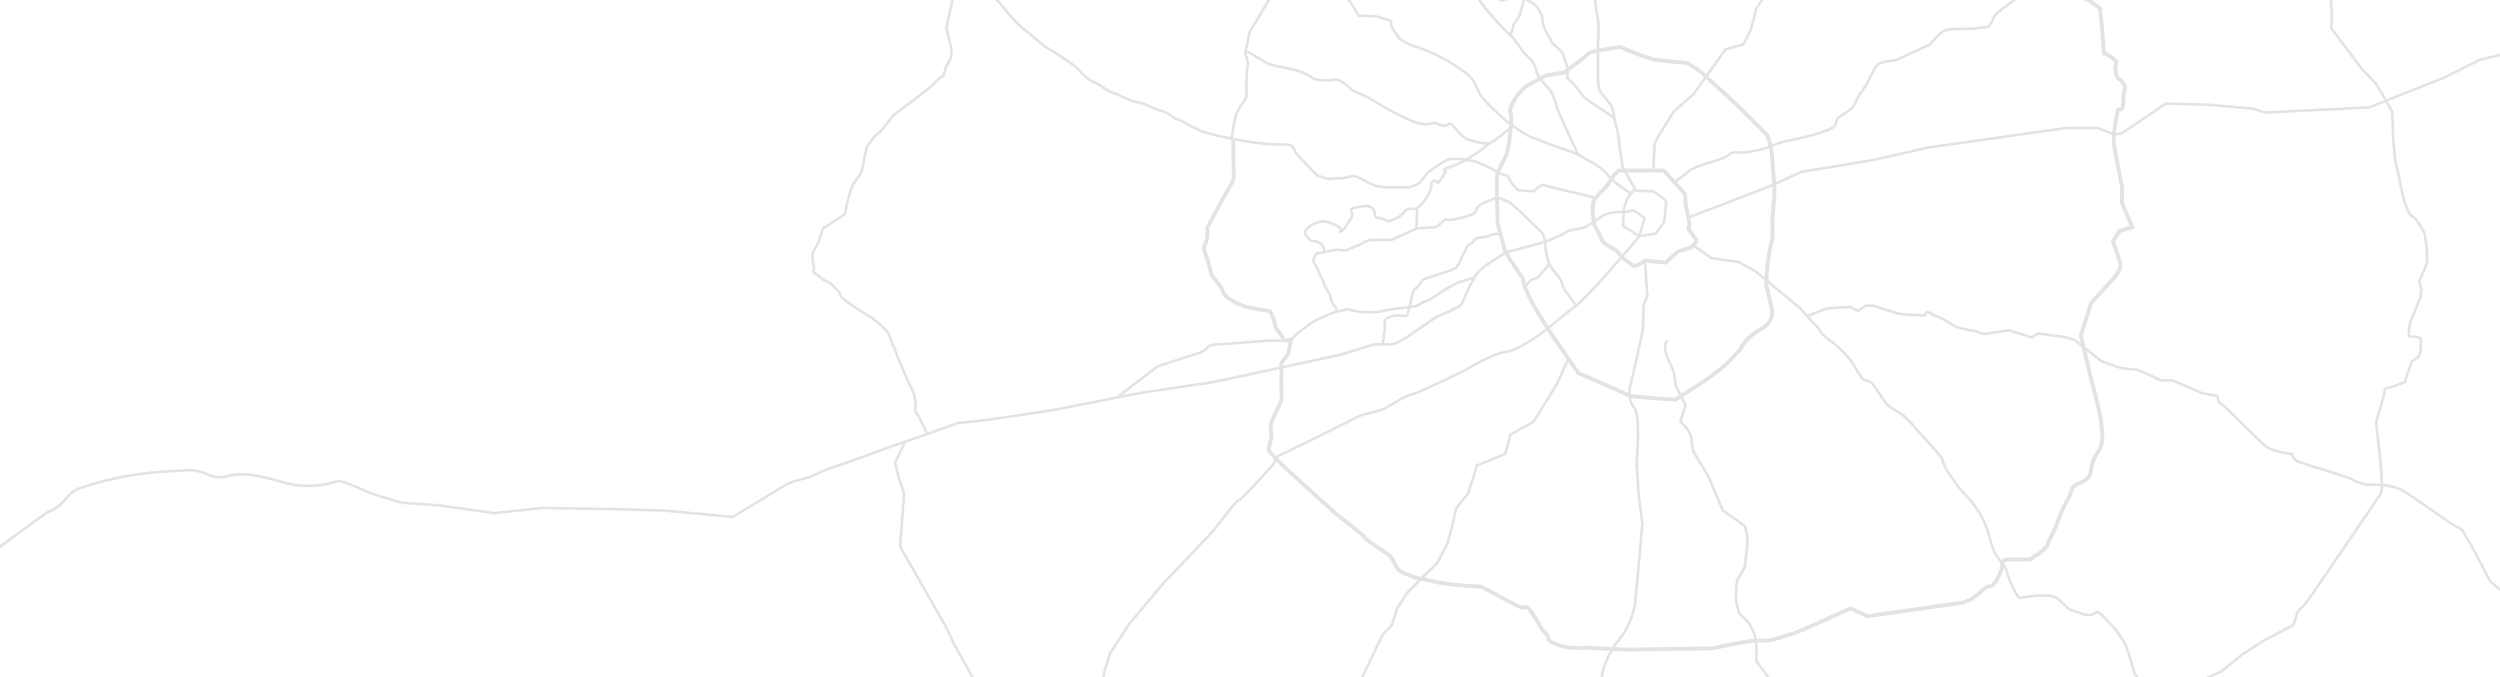 <svg width="1920" height="520" viewBox="0 0 1920 520" fill="none" xmlns="http://www.w3.org/2000/svg">
<path fill-rule="evenodd" clip-rule="evenodd" d="M1239.6 134.432L1243.06 130.97H1277.67L1293.98 148.774L1294.48 156.192L1296.46 166.083L1297.44 171.029L1296.95 175.974L1302.88 184.382L1301.89 186.854L1298.93 189.822L1288.54 193.284L1279.15 201.691L1263.33 200.207C1263.33 200.207 1258.88 203.175 1257.89 203.669C1256.9 204.164 1254.43 204.164 1254.43 204.164L1247.01 198.724C1247.01 198.724 1242.56 193.284 1241.08 192.295C1239.6 191.305 1237.12 189.822 1234.65 188.338C1232.18 186.854 1231.19 186.36 1229.71 182.898C1228.22 179.436 1224.27 172.512 1224.27 172.512L1223.28 164.105C1223.28 164.105 1222.78 156.686 1224.27 153.719C1225.75 150.752 1233.66 143.334 1233.66 143.334L1238.5 136L1239.6 134.432Z" stroke="#E3E3E3" stroke-width="3" stroke-miterlimit="22.926"/>
<path fill-rule="evenodd" clip-rule="evenodd" d="M1159 109.209C1159 109.209 1161.97 89.427 1159.99 86.46C1158.01 83.492 1166.42 69.15 1173.84 65.194C1181.25 61.237 1187.68 57.776 1187.68 57.776L1201.03 55.797L1214.38 45.906L1220.81 40.466L1226.25 38.982L1244.05 36.015L1259.87 42.444L1270.75 45.906C1270.75 45.906 1294.48 48.379 1295.47 48.379C1296.46 48.379 1305.85 54.809 1306.84 55.797C1307.83 56.786 1316.23 64.205 1316.23 64.205L1335.52 82.009L1357.27 103.769C1357.27 103.769 1360.73 112.176 1361.23 123.057C1361.72 133.937 1363.2 145.312 1362.71 149.763C1362.21 154.214 1361.23 169.051 1361.23 169.051C1361.23 169.051 1361.72 183.392 1360.73 185.371C1359.74 187.349 1357.76 200.702 1357.76 200.702C1357.76 200.702 1355.79 217.022 1356.78 220.484C1357.76 223.946 1360.73 236.805 1360.73 236.805C1360.73 236.805 1363.7 246.696 1351.83 253.125C1339.97 259.554 1336.5 268.456 1336.5 268.456L1324.64 280.82L1311.78 290.711L1300.41 298.129L1292.01 303.57L1286.57 307.031C1286.57 307.031 1252.95 304.559 1251.96 304.064C1250.97 303.57 1241.08 299.119 1241.08 299.119L1220.81 290.217L1212.4 286.755L1192.13 257.576L1188.67 252.136L1177.79 234.826C1177.79 234.826 1170.38 219.495 1170.38 218.506C1170.38 217.517 1169.39 213.56 1169.39 213.56L1160.98 201.197C1160.98 201.197 1158.01 196.746 1157.52 195.756C1157.03 194.767 1155.54 191.8 1155.54 191.8L1150.1 171.029V167.567L1149.61 153.225V135.421L1150.6 131.464L1157.03 118.606L1159 109.209V109.209Z" stroke="#E3E3E3" stroke-width="3" stroke-miterlimit="22.926"/>
<path fill-rule="evenodd" clip-rule="evenodd" d="M1266 146.795L1254.43 146.3C1254.43 146.3 1249.98 151.246 1248.99 154.213C1248 157.181 1247.01 161.631 1247.01 162.621C1247.01 163.61 1246.52 173.501 1246.52 173.501L1258.88 181.414L1271.73 179.436C1271.73 179.436 1275.2 173.995 1276.18 173.006C1277.17 172.017 1278.16 170.039 1278.16 170.039C1278.16 170.039 1279.64 155.697 1279.64 154.708C1279.64 153.719 1269.76 146.795 1269.76 146.795H1266Z" stroke="#E3E3E3" stroke-width="2" stroke-miterlimit="22.926"/>
<path d="M1263.33 200.207L1264.81 222.462L1265.3 227.408C1265.3 227.408 1262.34 233.342 1262.34 234.331C1262.34 235.32 1261.84 248.673 1261.84 251.641C1261.84 254.608 1258.38 267.467 1258.38 268.456C1258.38 269.445 1251.95 297.14 1251.95 297.14C1251.95 297.14 1249.48 306.537 1254.92 312.966C1260.36 319.395 1256.9 355.003 1256.9 355.003L1258.38 378.247L1261.35 402.48L1255.91 462.321C1255.91 462.321 1254.92 470.234 1250.97 479.136C1247.01 488.038 1241.08 493.973 1241.08 493.973C1241.08 493.973 1231.19 508.809 1230.2 519.69C1229.21 530.57 1220.31 566.178 1220.31 566.178L1224.27 622.557C1224.27 622.557 1250.97 677.948 1249.98 681.904C1248.99 685.86 1238.11 711.577 1238.11 711.577L1231.19 764" stroke="#E3E3E3" stroke-width="2" stroke-miterlimit="22.926"/>
<path d="M1280.63 261.532C1280.63 261.532 1277.67 263.51 1279.15 269.939C1280.63 276.368 1282.12 277.852 1282.12 277.852C1282.12 277.852 1285.58 285.271 1285.58 286.26C1285.58 287.249 1287.06 296.151 1287.06 296.151L1294.48 310.987L1290.52 323.846L1295.47 328.791C1295.47 328.791 1298.43 332.748 1298.93 337.199C1299.42 341.65 1300.41 346.595 1300.41 346.595L1312.28 366.378L1323.15 392.094L1333.04 399.018L1339.96 403.964L1341.94 410.888V418.8L1339.96 435.615L1334.03 446.001L1333.04 460.343L1335.51 470.729L1342.93 478.147L1347.38 486.555C1347.38 486.555 1348.86 494.962 1348.86 495.951C1348.86 496.94 1348.86 507.82 1348.86 507.82L1372.6 539.472L1374.57 572.112L1375.56 584.971C1375.56 584.971 1380.51 590.905 1380.51 593.873C1380.51 596.84 1383.47 605.742 1383.47 605.742C1383.47 605.742 1389.41 615.634 1391.39 619.59C1393.36 623.546 1402.26 637.394 1402.26 637.394L1404.24 657.176L1400.29 670.034L1399.3 675.969L1400.29 683.882C1400.29 683.882 1404.24 691.795 1404.24 693.773C1404.24 695.751 1404.24 700.696 1403.25 704.653C1402.26 708.61 1402.26 713.555 1402.26 713.555L1414.13 754.109" stroke="#E3E3E3" stroke-width="2" stroke-miterlimit="22.926"/>
<path d="M1204.5 275.5L1195.59 295.162L1177.79 323.846L1159.99 333.737L1156.04 348.574L1134.28 357.476L1131.32 367.367L1127.36 379.236L1118.46 390.116L1115.49 402.975L1111.54 417.811L1103.63 432.648C1103.63 432.648 1080.88 454.408 1079.89 456.387C1078.91 458.365 1072.97 467.267 1072.97 467.267L1069.02 480.125L1062.09 487.049L1035.4 542.439L1024.52 557.276L998.808 573.102L971.119 591.895L958.264 595.851L949.364 599.808L937.993 614.15L918.71 628.492L887.066 650.253L814.879 697.73L747.381 747.68" stroke="#E3E3E3" stroke-width="2" stroke-miterlimit="22.926"/>
<path d="M1296.65 167.061L1359.74 142.838L1383.48 131.958L1437.86 123.056L1481.37 113.165L1551.58 103.274L1586.19 98.328H1610.91L1623.77 103.274L1629.7 102.285L1663.32 79.535L1696.95 80.524L1730.57 83.492L1739.47 86.459L1819.56 82.502L1844.29 72.612L1876.92 59.753L1904.61 45.906L1929.33 39.971L1968.88 30.08L1996.57 27.112L2050.96 20.189L2102.38 10.297L2136 4.363" stroke="#E3E3E3" stroke-width="2" stroke-miterlimit="22.926"/>
<path d="M1269.76 129.98L1270.75 110.198L1273.96 104.071L1285.58 85.47L1300.41 72.612L1325.13 37.993L1338.98 34.036L1344.91 22.167L1348.87 6.342L1355.79 -3.55L1373.59 -23.332L1376.55 -39.158L1378.53 -50.038C1378.53 -50.038 1388.42 -81.689 1388.42 -84.657C1388.42 -87.624 1390.4 -95.537 1390.4 -95.537L1417.1 -125.21L1437.86 -147.96L1439.84 -164.775L1444.79 -181.59L1469.51 -209.285L1483.35 -228.078L1490.27 -246.871L1487.31 -255.773L1497.2 -294.348L1493.24 -301.272L1491.26 -309.185L1485.94 -320.559L1483.35 -324.021" stroke="#E3E3E3" stroke-width="2" stroke-miterlimit="22.926"/>
<path d="M778.291 751.141L787.191 740.261L808.946 720.479L811.912 712.566L817.845 690.806L830.701 646.296L835.645 622.557L837.623 610.688L838.611 597.829L839.6 578.047L842.567 542.439L848.5 514.744L852.456 501.885L867.289 479.136L892.999 448.473L913.765 426.713L932.553 406.931C932.553 406.931 948.375 385.17 951.342 384.181C954.308 383.192 978.041 356.486 978.041 356.486L981.008 350.551L1013.64 334.726L1045.28 318.9C1045.28 318.9 1062.09 314.944 1065.06 312.965C1068.03 310.987 1080.88 303.074 1083.85 303.074C1086.82 303.074 1125.38 284.281 1125.38 284.281C1125.38 284.281 1146.15 271.423 1156.04 270.433C1165.93 269.444 1185.7 254.608 1185.7 254.608C1185.7 254.608 1208.45 235.815 1210.42 234.825C1212.4 233.836 1228.22 217.021 1228.22 217.021C1228.22 217.021 1247.01 195.261 1248.99 193.283C1250.97 191.305 1258.88 181.413 1258.88 181.413L1263.04 167.566C1263.04 167.566 1255.91 161.631 1253.93 161.631C1251.96 161.631 1252.94 162.62 1247.01 162.62C1241.08 162.62 1234.16 163.61 1231.19 165.588C1228.22 167.566 1219.32 173.501 1217.35 174.49C1215.37 175.479 1204.49 176.468 1202.51 178.446C1200.54 180.424 1184.71 186.359 1184.71 186.359L1156.53 193.777C1156.53 193.777 1151.09 197.239 1142.19 203.174C1133.29 209.109 1132.3 214.054 1130.33 217.021C1128.35 219.989 1123.4 231.858 1122.42 233.836C1121.43 235.815 1102.64 243.727 1102.64 243.727C1102.64 243.727 1079.89 259.553 1077.92 260.542C1075.94 261.531 1071.98 264.499 1067.04 264.499C1062.09 264.499 1055.17 264.499 1055.17 264.499L1029.46 272.412C1029.46 272.412 929.587 294.172 927.609 294.172C925.632 294.172 874.21 302.085 874.21 302.085L808.946 314.943L755.547 322.856L735.77 324.835L708.082 334.726L682.371 343.628L652.705 354.508L634.906 360.443C634.906 360.443 623.039 366.377 618.095 367.366C613.151 368.355 605.24 371.323 605.24 371.323L562.719 397.04L510.309 392.094C510.309 392.094 478.665 391.105 476.688 391.105C474.71 391.105 416.367 390.116 416.367 390.116L379.779 394.072L337.258 388.138C337.258 388.138 311.547 386.159 309.57 386.159C307.592 386.159 292.759 381.213 288.804 380.225C284.848 379.236 266.026 369.967 260.126 369.345C258.888 369.214 241.136 376.898 219.089 370.828C205.049 366.963 188.835 361.637 173.601 365.883C162.515 368.972 157.833 360.647 144.911 361.141C116.817 362.215 93.059 364.349 61.859 374.785C50.354 378.633 50.3 387.953 38.127 392.589C33.393 394.391 -19.535 435.205 -24.172 437.099C-34.282 441.228 -48.37 458.434 -57.793 462.815C-75.614 471.102 -72.321 475.234 -87.459 484.576C-97.537 490.795 -119.365 509.722 -128.002 513.26C-160.234 526.466 -217 562.716 -217 562.716" stroke="#E3E3E3" stroke-width="2" stroke-miterlimit="22.926"/>
<path d="M1225.51 151.882L1187.68 142.838L1184.71 141.849C1184.71 141.849 1179.77 144.816 1179.27 145.806C1178.78 146.795 1177.79 146.795 1174.33 146.795C1170.87 146.795 1165.43 145.806 1165.43 145.806L1160.98 140.86C1160.98 140.86 1159 135.915 1157.03 134.925C1155.05 133.936 1150.1 132.947 1149.11 131.958C1148.13 130.969 1144.17 128.496 1141.2 127.507C1138.24 126.518 1134.28 124.045 1130.82 123.551C1127.36 123.056 1122.42 122.067 1120.44 122.067C1118.46 122.067 1115 121.572 1112.03 122.561C1109.07 123.551 1098.68 130.969 1097.2 131.958C1095.72 132.947 1091.27 139.376 1090.28 140.365C1089.29 141.355 1082.86 143.827 1082.86 143.827C1082.86 143.827 1070.99 143.827 1066.05 143.827C1061.11 143.827 1057.15 143.333 1052.21 140.86C1047.26 138.387 1044.79 136.903 1042.32 135.914C1039.85 134.926 1040.34 134.925 1035.4 135.914C1030.45 136.904 1032.43 136.904 1027.98 136.904C1023.53 136.904 1020.56 137.893 1018.09 136.904C1015.62 135.914 1011.66 134.925 1011.66 134.925C1011.66 134.925 997.324 120.089 995.346 117.616C993.369 115.143 993.863 111.681 989.908 111.187C985.952 110.692 979.03 111.187 975.075 110.692C971.119 110.198 967.163 110.197 961.725 109.208C956.286 108.22 954.309 108.219 949.364 107.23C944.42 106.241 936.014 104.757 926.126 101.79C916.237 98.823 907.832 92.393 903.876 91.404C899.921 90.415 898.932 86.954 891.516 84.975C884.099 82.997 880.144 79.535 873.716 78.546C867.289 77.557 859.378 72.612 854.434 71.128C849.489 69.644 845.039 65.193 841.578 63.709C838.117 62.226 832.184 58.764 829.712 54.807C827.24 50.851 806.473 37.993 803.012 36.014C799.551 34.036 792.135 26.618 787.191 23.156C782.246 19.694 773.347 9.308 769.886 4.857C766.425 0.406 763.458 -2.561 758.514 -6.517C753.569 -10.474 742.692 -18.387 741.703 -18.387C740.714 -18.387 739.725 -19.376 730.331 -19.376C720.937 -19.376 697.204 -19.87 693.743 -20.859C690.282 -21.849 691.765 -22.343 678.91 -23.332C666.055 -24.321 662.099 -23.332 656.166 -25.805C650.233 -28.278 655.177 -28.278 639.356 -30.751C623.534 -33.223 615.128 -34.212 611.173 -34.707C607.218 -35.202 595.846 -36.191 583.485 -36.191C571.124 -36.191 570.135 -33.718 562.719 -36.191C555.302 -38.663 555.797 -37.674 547.886 -42.125C539.975 -46.576 533.053 -50.038 528.109 -51.027C523.164 -52.016 528.109 -51.028 516.242 -53.5C504.376 -55.973 504.376 -59.929 496.465 -60.918C488.554 -61.908 492.015 -59.435 483.115 -63.391C474.216 -67.348 475.699 -68.832 470.26 -67.348C464.821 -65.864 462.35 -62.402 458.888 -61.413C455.427 -60.424 457.9 -57.951 449.989 -57.951C442.077 -57.951 440.594 -58.446 436.144 -57.951C431.694 -57.457 423.784 -56.467 419.334 -57.457C414.884 -58.446 411.423 -60.918 408.456 -61.908C405.49 -62.897 392.14 -59.929 383.24 -60.424C374.34 -60.918 371.868 -59.929 364.452 -61.908C357.035 -63.886 360.496 -64.38 350.608 -64.38C340.719 -64.38 336.269 -63.391 328.853 -64.38C321.436 -65.369 300.176 -66.359 291.276 -66.853C282.376 -67.348 267.049 -69.82 265.071 -70.81C263.093 -71.799 267.049 -70.315 259.138 -74.766C251.227 -79.217 251.722 -79.712 246.283 -83.668C240.844 -87.624 246.676 -93.364 242.822 -91.086C241.244 -90.154 222.399 -99.616 179.535 -116.803C168.241 -121.332 145.228 -118.241 130.091 -122.738C120.996 -125.44 111.825 -131.604 101.414 -134.607C89.987 -137.903 79.945 -150.066 66.804 -153.4C61.742 -154.685 51.342 -150.118 46.038 -151.422C30.873 -155.151 -91.403 -162.526 -105.258 -166.259C-110.185 -167.586 -118.909 -176.524 -123.058 -179.117C-178.434 -213.736 -212.441 -213.242 -213.044 -213.242" stroke="#E3E3E3" stroke-width="2" stroke-miterlimit="22.926"/>
<path d="M1300.41 188.338L1314.25 198.229L1335.02 201.196L1347.88 208.12L1381.5 235.815C1381.5 235.815 1392.37 247.685 1395.34 250.652C1398.31 253.619 1396.33 254.608 1404.24 260.543C1412.15 266.478 1417.1 271.423 1421.05 276.369C1425.01 281.314 1426 285.27 1427.97 287.249C1429.95 289.227 1428.96 291.205 1432.92 292.194C1436.87 293.184 1436.87 293.184 1439.84 297.14C1442.81 301.096 1446.76 308.02 1448.74 309.998C1450.72 311.977 1451.71 312.966 1458.63 316.922C1465.55 320.879 1471.48 329.781 1475.44 333.737C1479.39 337.693 1491.26 351.541 1491.26 351.541C1491.26 351.541 1492.25 355.498 1494.23 359.454C1496.21 363.41 1498.18 365.388 1502.14 371.323C1506.09 377.258 1511.04 381.214 1514 385.171C1516.97 389.127 1517.96 390.116 1520.93 395.062C1523.89 400.007 1524.88 402.975 1526.86 408.909C1528.84 414.844 1529.83 422.757 1534.77 428.692C1539.71 434.626 1540.7 436.605 1541.69 440.561C1542.68 444.517 1549.6 460.343 1551.58 459.354C1553.56 458.365 1562.46 457.376 1569.38 457.376C1576.3 457.376 1578.28 457.376 1583.22 462.321C1588.17 467.267 1589.16 468.256 1593.11 469.245C1597.07 470.234 1597.07 471.223 1602.01 472.213C1606.96 473.202 1608.94 470.234 1610.91 470.234C1612.89 470.234 1615.86 474.191 1620.8 479.136C1625.75 484.082 1627.72 488.038 1630.69 491.995C1633.66 495.951 1637.61 511.777 1638.6 514.744C1639.59 517.712 1639.59 517.712 1644.53 524.635C1649.48 531.559 1649.48 530.57 1653.43 536.505C1657.39 542.439 1657.39 543.428 1661.35 549.363C1665.3 555.298 1664.31 557.276 1668.27 562.222C1672.22 567.167 1668.27 569.145 1676.18 572.113C1684.09 575.08 1688.04 580.026 1696.94 582.004C1705.84 583.982 1718.7 588.928 1720.68 591.895C1722.65 594.862 1726.61 598.818 1729.58 602.775C1732.54 606.732 1733.53 604.753 1733.53 609.699C1733.53 614.645 1732.54 615.634 1733.53 619.59C1734.52 623.547 1734.52 625.525 1738.48 628.492C1742.43 631.459 1744.41 634.427 1750.34 638.383C1756.28 642.339 1758.25 643.329 1763.2 645.307C1768.14 647.285 1775.06 648.275 1777.04 650.253C1779.02 652.231 1782.98 658.165 1787.92 660.143C1792.86 662.122 1794.84 664.1 1803.74 666.078C1812.64 668.057 1811.65 668.056 1824.51 673.991C1837.36 679.926 1838.35 679.926 1839.34 683.882C1840.33 687.839 1841.32 684.871 1841.32 693.773C1841.32 702.675 1841.32 702.676 1841.32 708.61C1841.32 714.545 1836.37 717.512 1843.3 726.414C1850.22 735.316 1851.96 736.8 1856.15 742.24C1860.34 747.68 1862.08 755.098 1862.08 755.098" stroke="#E3E3E3" stroke-width="2" stroke-miterlimit="22.926"/>
<path d="M1252.52 148.586C1252.52 148.586 1240.09 140.86 1236.14 135.915C1232.18 130.969 1227.24 127.013 1221.3 124.045C1215.37 121.078 1214.38 119.1 1205.48 116.132C1196.58 113.165 1180.76 107.23 1175.81 105.252C1170.87 103.274 1158.02 94.372 1155.05 91.404C1152.08 88.437 1139.23 77.557 1136.26 71.623C1133.29 65.688 1132.31 60.742 1125.38 55.797C1118.46 50.851 1114.51 47.883 1104.62 42.938C1094.73 37.993 1090.77 37.003 1084.84 35.025C1078.91 33.047 1074.46 29.585 1073.96 28.596C1073.47 27.607 1071 24.145 1069.02 21.178C1067.04 18.21 1071 16.232 1064.57 14.749C1058.14 13.265 1060.12 12.77 1052.7 12.276C1045.29 11.781 1043.8 12.77 1043.31 11.781C1042.81 10.792 1036.88 0.901 1034.41 -1.572C1031.94 -4.044 1029.96 -4.539 1028.47 -7.012C1026.99 -9.485 1027.98 -11.958 1025.01 -13.936C1022.05 -15.914 1020.07 -17.892 1018.59 -18.387C1017.1 -18.881 1005.24 -26.299 1002.76 -29.267C1000.29 -32.234 1000.79 -33.718 997.82 -36.191C994.853 -38.663 993.864 -39.158 992.875 -41.631C991.887 -44.103 991.392 -44.103 991.392 -47.565C991.392 -51.027 991.392 -53.005 986.448 -53.5C981.503 -53.995 974.087 -56.962 971.615 -59.929C969.143 -62.897 966.67 -65.864 963.209 -66.359C959.748 -66.853 961.726 -67.348 958.265 -66.853C954.804 -66.359 949.86 -64.38 947.882 -64.38C945.904 -64.38 940.466 -62.897 938.488 -66.853C936.51 -70.809 935.521 -71.799 936.016 -75.26C936.51 -78.722 936.51 -87.13 937.005 -89.108C937.499 -91.086 935.521 -92.075 937.993 -95.537C940.466 -98.999 939.971 -99.988 941.454 -102.461C942.938 -104.934 944.915 -110.868 943.926 -114.33C942.938 -117.792 941.454 -121.254 942.443 -123.232C943.432 -125.211 942.443 -124.221 945.904 -126.694C949.365 -129.167 951.343 -129.167 951.343 -132.629C951.343 -136.091 949.365 -138.069 948.871 -140.542C948.376 -143.015 946.399 -148.949 946.399 -149.938C946.399 -150.927 947.882 -154.39 947.388 -157.357C946.893 -160.324 948.376 -168.731 948.376 -168.731C948.376 -168.731 948.377 -171.699 951.838 -172.688C955.299 -173.677 956.782 -174.171 959.254 -176.15C961.726 -178.128 963.209 -181.59 964.198 -183.568C965.187 -185.546 968.648 -191.976 968.648 -191.976" stroke="#E3E3E3" stroke-width="2" stroke-miterlimit="22.926"/>
<path d="M1211.98 118.726C1211.98 118.726 1199.55 91.405 1197.57 87.448C1195.59 83.492 1193.61 73.601 1190.65 69.644C1187.68 65.688 1184.71 63.71 1181.75 58.764C1178.78 53.819 1179.77 48.873 1173.83 43.928C1167.9 38.982 1163.95 30.08 1159.99 27.113C1156.04 24.145 1137.25 3.374 1135.27 -1.572C1133.29 -6.517 1120.44 -20.365 1116.48 -22.343C1112.53 -24.321 1082.86 -42.125 1079.89 -45.093C1076.93 -48.06 1058.14 -59.929 1058.14 -59.929C1058.14 -59.929 1047.26 -85.646 1046.27 -86.635C1045.28 -87.624 1036.38 -104.934 1036.38 -105.923C1036.38 -106.912 1016.61 -137.079 1014.63 -140.047C1012.65 -143.014 1009.68 -145.981 1007.71 -148.949C1005.73 -151.916 991.884 -166.258 986.94 -171.699C981.995 -177.139 978.04 -185.052 974.085 -187.524C970.129 -189.997 951.341 -209.285 945.407 -216.209C939.474 -223.132 926.125 -240.936 924.641 -241.925C923.158 -242.915 900.908 -266.159 897.447 -270.61C893.987 -275.061 880.142 -292.865 878.659 -293.854C877.176 -294.843 863.332 -301.272 861.848 -303.745C860.365 -306.218 854.432 -305.228 851.96 -314.13C849.488 -323.032 847.51 -326 847.51 -326" stroke="#E3E3E3" stroke-width="2" stroke-miterlimit="22.926"/>
<path d="M809.921 -320.56C809.921 -320.56 818.834 -301.272 819.823 -297.315C820.811 -293.359 819.823 -290.391 824.767 -287.424C829.711 -284.457 832.678 -283.468 837.622 -279.511C842.566 -275.555 843.555 -275.555 847.511 -271.599C851.466 -267.642 853.444 -263.686 856.41 -257.751C859.377 -251.816 861.355 -246.871 864.321 -239.947C867.288 -233.023 865.311 -234.012 871.244 -226.099C877.177 -218.187 879.154 -214.23 886.076 -210.274C892.999 -206.317 897.943 -203.35 903.876 -199.393C909.809 -195.437 907.831 -195.437 912.776 -188.513C917.72 -181.589 917.72 -180.601 924.642 -173.677C931.564 -166.753 933.542 -164.774 939.475 -162.796C945.408 -160.818 953.319 -157.851 954.308 -155.873C955.297 -153.894 978.041 -150.927 981.007 -150.927C983.974 -150.927 983.974 -152.905 991.885 -150.927C999.796 -148.949 1012.65 -147.96 1017.6 -147.96C1022.54 -147.96 1022.54 -152.905 1026.5 -147.96C1030.45 -143.014 1031.44 -144.003 1033.42 -138.069C1035.39 -132.134 1032.43 -132.134 1038.36 -127.188C1044.29 -122.243 1044.29 -119.276 1051.22 -117.297C1058.14 -115.319 1065.06 -116.308 1070.01 -112.352C1074.95 -108.395 1076.93 -105.428 1078.9 -100.482C1080.88 -95.537 1077.92 -93.559 1084.84 -88.613C1091.76 -83.668 1097.69 -82.678 1100.66 -78.722C1103.63 -74.766 1105.6 -56.962 1105.6 -56.962C1105.6 -56.962 1113.52 -43.114 1114.5 -40.147C1115.49 -37.179 1130.33 -15.419 1130.33 -15.419L1153.07 0.407L1162.96 -2.56C1162.96 -2.56 1168.89 -2.561 1171.86 -0.582C1174.82 1.396 1177.79 1.396 1181.75 7.331C1185.7 13.265 1183.72 14.255 1185.7 20.189C1187.68 26.124 1190.65 29.091 1191.64 32.059C1192.62 35.026 1199.55 37.993 1200.54 41.95C1201.52 45.906 1204.45 53.263 1204.45 53.263L1203.5 59.754C1203.5 59.754 1208.45 63.71 1213.39 70.634C1218.33 77.558 1222.29 78.546 1229.21 83.492C1236.13 88.438 1240.09 89.427 1240.09 92.394" stroke="#E3E3E3" stroke-width="2" stroke-miterlimit="22.926"/>
<path d="M1256.38 146.364L1246.02 128.002C1246.02 128.002 1245.03 118.111 1244.04 114.154C1243.05 110.198 1244.04 108.22 1242.07 100.307C1240.09 92.394 1240.01 91.701 1240.01 91.701C1240.01 91.701 1239.1 83.492 1237.12 80.525C1235.14 77.558 1229.21 71.623 1228.22 68.656C1227.23 65.688 1227.23 58.764 1227.23 54.808C1227.23 50.852 1227.23 34.036 1227.23 34.036C1227.23 34.036 1228.22 20.189 1227.23 15.244C1226.24 10.298 1224.27 -5.528 1224.27 -5.528C1224.27 -5.528 1224.27 -11.463 1222.29 -14.43C1220.31 -17.397 1216.36 -17.397 1219.32 -21.354C1222.29 -25.31 1226.24 -45.092 1227.23 -48.059C1228.22 -51.027 1229.21 -57.951 1228.22 -61.907C1227.23 -65.864 1227.23 -75.754 1225.26 -78.722C1223.28 -81.689 1220.31 -87.624 1219.32 -89.602C1218.33 -91.58 1217.34 -97.515 1217.34 -99.493C1217.34 -101.471 1218.33 -112.352 1218.33 -114.33C1218.33 -116.308 1217.34 -129.167 1217.34 -133.123C1217.34 -137.079 1210.42 -141.036 1208.44 -145.981C1206.47 -150.927 1205.48 -153.895 1205.48 -156.862C1205.48 -159.829 1201.52 -162.796 1203.5 -163.785C1205.48 -164.775 1212.4 -168.731 1212.4 -171.698C1212.4 -174.666 1214.38 -179.611 1216.36 -185.546C1218.33 -191.481 1216.36 -196.426 1217.34 -203.35C1218.33 -210.274 1219.32 -232.034 1219.32 -232.034C1219.32 -232.034 1216.36 -236.979 1214.38 -242.914C1212.4 -248.849 1209.43 -250.827 1209.43 -253.795C1209.43 -256.762 1209.43 -262.697 1209.43 -262.697C1209.43 -262.697 1199.54 -283.468 1199.54 -285.446C1199.54 -287.424 1200.53 -291.381 1201.52 -297.315C1202.51 -303.25 1198.56 -310.174 1201.52 -320.56" stroke="#E3E3E3" stroke-width="2" stroke-miterlimit="22.926"/>
<path d="M1285.82 139.871C1285.82 139.871 1294.48 133.936 1296.45 131.958C1298.43 129.98 1301.4 128.991 1306.34 127.013C1311.29 125.035 1317.22 124.046 1324.14 121.078C1331.06 118.111 1326.12 117.122 1334.03 117.122C1341.94 117.122 1341.69 117.013 1350.84 115.144C1359.99 113.274 1362.71 110.198 1372.6 108.22C1382.49 106.242 1386.44 105.253 1393.36 103.274C1400.29 101.296 1407.21 99.318 1409.19 96.35C1411.16 93.383 1409.19 92.394 1413.14 89.427C1417.1 86.46 1421.05 85.47 1424.02 80.525C1426.98 75.579 1426 75.579 1430.94 68.656C1435.88 61.732 1438.85 52.83 1441.82 49.862C1444.78 46.895 1454.67 46.895 1456.65 45.906C1458.63 44.917 1482.36 34.036 1482.36 34.036C1482.36 34.036 1490.27 24.146 1494.23 23.156C1498.18 22.167 1499.17 22.167 1506.09 22.167C1513.02 22.167 1515.98 22.167 1521.92 21.178C1527.85 20.189 1525.87 22.167 1528.84 18.211C1531.8 14.254 1529.83 13.265 1534.77 9.309C1539.72 5.352 1536.75 7.331 1543.67 2.385C1550.59 -2.56 1553.56 -4.538 1558.5 -6.517C1563.45 -8.495 1565.43 -8.495 1568.39 -12.452C1571.36 -16.408 1571.36 -18.386 1576.3 -20.364C1581.25 -22.343 1585.2 -22.343 1585.2 -22.343" stroke="#E3E3E3" stroke-width="2" stroke-miterlimit="22.926"/>
<path d="M1210.42 234.825C1210.42 234.825 1204.49 225.924 1202.51 223.945C1200.53 221.967 1200.53 219 1198.56 215.043C1196.58 211.087 1192.62 208.119 1190.65 204.163C1188.67 200.207 1188.67 200.207 1187.68 195.261C1186.69 190.315 1186.69 184.381 1185.7 181.413C1184.71 178.446 1180.76 175.479 1176.8 171.522C1172.85 167.566 1160.98 155.697 1158.01 154.707C1155.05 153.718 1151.09 150.751 1147.14 152.729C1143.18 154.707 1140.21 154.708 1136.26 157.675C1132.3 160.642 1135.27 163.61 1128.35 165.588C1121.43 167.566 1121.43 167.566 1116.48 168.555C1111.54 169.544 1110.55 167.566 1108.57 169.544C1106.59 171.522 1103.63 174.49 1101.65 174.49C1099.67 174.49 1087.8 175.479 1087.8 175.479L1068.52 184.381C1068.52 184.381 1060.61 183.887 1057.15 184.381C1053.69 184.875 1053.69 183.391 1050.23 184.875C1046.77 186.359 1043.8 188.338 1041.82 188.832C1039.84 189.326 1035.89 192.294 1032.43 192.294C1028.97 192.294 1026.99 191.305 1023.53 192.294C1020.07 193.283 1019.57 192.788 1016.61 193.777C1013.64 194.766 1011.17 193.777 1010.18 195.756C1009.19 197.734 1008.7 199.712 1008.7 200.701C1008.7 201.69 1011.66 205.152 1012.16 207.13C1012.65 209.109 1014.63 212.571 1015.62 214.549C1016.61 216.527 1016.61 217.516 1017.6 219.989C1018.58 222.462 1020.56 223.945 1021.55 226.913C1022.54 229.88 1022.54 231.858 1024.02 233.836C1025.51 235.815 1026.49 236.804 1026.49 237.793C1026.49 238.782 1026.99 240.266 1026.99 240.266" stroke="#E3E3E3" stroke-width="2" stroke-miterlimit="22.926"/>
<path d="M1047.34 -84.643C1047.34 -84.643 1043.8 -79.216 1040.34 -77.733C1036.88 -76.249 1032.92 -73.776 1030.45 -72.293C1027.98 -70.809 1024.52 -69.325 1018.09 -66.358C1011.66 -63.391 1004.24 -58.445 1001.77 -56.467C999.301 -54.489 997.323 -52.511 996.829 -50.038C996.334 -47.565 991.884 -28.277 991.884 -28.277C991.884 -28.277 983.973 -16.408 982.49 -14.924C981.007 -13.441 981.007 -12.451 978.04 -6.517C975.073 -0.582 959.746 24.64 959.746 24.64L956.285 40.961C956.285 40.961 958.757 47.39 958.263 49.862C957.768 52.335 956.779 67.172 957.274 69.645C957.768 72.118 957.768 74.59 954.802 78.547C951.835 82.503 950.352 85.47 949.363 87.943C948.374 90.416 945.711 106.514 945.711 106.514" stroke="#E3E3E3" stroke-width="2" stroke-miterlimit="22.926"/>
<path d="M947.176 106.801L947.386 130.97C947.386 130.97 948.375 136.905 946.398 139.872C944.42 142.839 927.115 174.985 927.115 174.985C927.115 174.985 927.609 176.963 927.115 181.909C926.62 186.854 924.643 188.338 924.643 190.316C924.643 192.295 925.631 194.273 927.115 198.724C928.598 203.175 930.081 210.099 930.576 211.088C931.07 212.077 938.981 221.968 938.981 222.957C938.981 223.946 939.476 226.913 946.398 230.87C953.319 234.826 957.275 235.815 962.219 236.805C967.164 237.794 975.074 238.783 975.074 238.783C975.074 238.783 977.547 241.751 978.536 246.696C979.524 251.641 980.513 253.125 981.997 254.609C983.48 256.092 985.952 261.532 986.941 261.532C987.93 261.532 991.391 261.038 991.391 261.038C991.391 261.038 989.907 270.929 988.919 272.413C987.93 273.896 983.571 278.459 983.974 280.325C984.377 282.192 983.974 291.7 983.974 293.678C983.974 295.657 984.963 306.043 983.48 309.01C981.997 311.977 979.03 318.9 977.052 322.857C975.074 326.814 976.063 331.759 976.558 333.243C977.052 334.727 974.086 345.607 974.086 345.607C974.086 345.607 976.558 349.069 981.502 354.014C986.446 358.96 1026.5 395.062 1026.5 395.062C1026.5 395.062 1046.27 409.899 1048.25 412.866C1050.23 415.834 1062.09 422.757 1066.05 425.725C1070.01 428.692 1071.98 435.616 1073.96 437.594C1075.94 439.572 1082.85 441.961 1086.82 443.529C1090.79 445.096 1088.79 443.529 1100.66 446.496C1112.53 449.463 1135.76 450.453 1136.75 450.453C1137.74 450.453 1142.19 452.925 1147.63 455.893C1153.07 458.86 1162.46 464.3 1167.9 466.278C1173.34 468.257 1170.87 462.322 1177.3 471.718C1183.72 481.115 1182.24 481.61 1187.19 486.555C1192.13 491.5 1184.71 490.512 1195.59 494.963C1206.47 499.414 1221.3 496.941 1222.29 497.435C1223.28 497.93 1248.5 498.919 1249.48 498.919C1250.47 498.919 1315.24 497.93 1315.24 497.93C1315.24 497.93 1331.68 494.346 1339.96 492.984C1348.25 491.623 1351.83 491.995 1356.78 491.995C1361.72 491.995 1370.62 488.038 1375.56 487.049C1380.51 486.061 1421.05 467.267 1421.05 467.267L1434.4 473.202L1504.12 463.311C1504.12 463.311 1509.06 463.311 1514.99 459.355C1520.93 455.398 1521.92 453.42 1524.88 451.442C1527.85 449.463 1529.83 451.442 1532.79 446.496C1535.76 441.551 1534.5 442.965 1536.75 438.583C1539 434.201 1535.76 429.681 1542.68 429.681C1549.6 429.681 1553.56 429.681 1557.51 429.681C1561.47 429.681 1559.49 428.692 1563.45 426.714C1567.4 424.735 1572 419.5 1572 419.5C1572 419.5 1572.35 417.812 1576.3 409.899C1580.26 401.986 1580.26 400.008 1583.23 393.084C1586.19 386.16 1589.16 382.204 1590.15 379.237C1591.14 376.269 1591.14 373.302 1596.08 371.324C1601.02 369.345 1603 368.356 1604.98 364.4C1606.96 360.443 1604.98 356.487 1610.91 347.585C1616.85 338.683 1613.88 331.759 1613.88 325.825C1613.88 319.89 1605.97 291.206 1605.97 291.206L1598.06 257.576L1605.97 232.848L1624.76 212.077C1624.76 212.077 1628.71 206.142 1628.71 204.164C1628.71 202.186 1622.78 185.371 1622.78 185.371L1627.72 177.458L1637.61 174.491L1629.7 155.697V143.828C1629.7 143.828 1625.75 123.056 1624.76 118.111C1623.77 113.166 1622.78 107.231 1623.77 100.307C1624.76 93.383 1625.75 86.46 1626.74 84.481C1627.72 82.503 1630.69 87.449 1630.69 77.558C1630.69 67.667 1633.66 67.667 1630.69 63.71C1627.72 59.754 1625.75 61.732 1624.76 54.808C1623.77 47.884 1627.72 48.873 1622.78 44.917C1617.84 40.961 1615.86 40.961 1615.86 40.961C1615.86 40.961 1613.88 12.276 1612.89 9.309C1611.9 6.342 1615.86 8.32 1609.92 4.364C1603.99 0.407 1608.94 2.385 1602.01 -0.582C1595.09 -3.549 1593.11 -2.56 1594.1 -5.528C1595.09 -8.495 1599.05 -12.452 1595.09 -14.43C1591.14 -16.408 1590.15 -14.43 1585.2 -22.343C1580.26 -30.255 1577.29 -34.212 1571.36 -37.179C1565.43 -40.147 1555.04 -41.63 1553.56 -43.114C1552.08 -44.597 1538.23 -54.489 1538.23 -54.489C1538.23 -54.489 1525.87 -64.874 1524.39 -65.863C1522.9 -66.853 1522.9 -67.347 1516.48 -69.325C1510.05 -71.303 1502.14 -74.765 1502.14 -74.765C1502.14 -74.765 1476.43 -88.613 1472.47 -91.58C1468.52 -94.548 1454.67 -99.493 1448.74 -100.482C1442.81 -101.471 1439.84 -97.515 1434.9 -102.46C1429.95 -107.406 1429.95 -109.879 1426.49 -111.857C1423.03 -113.835 1401.27 -133.123 1400.29 -134.112C1399.3 -135.101 1391.39 -138.563 1386.44 -140.047C1381.5 -141.53 1363.7 -150.433 1356.28 -152.411C1348.86 -154.389 1340.95 -156.861 1336.01 -157.851C1331.07 -158.84 1324.64 -162.302 1319.2 -162.302C1313.76 -162.302 1311.78 -161.807 1307.33 -163.785C1302.88 -165.764 1239.6 -192.964 1238.61 -192.964C1237.62 -192.964 1235.15 -194.447 1231.68 -197.415C1228.22 -200.382 1229.71 -200.382 1226.74 -200.877C1223.77 -201.372 1217.16 -201.666 1217.16 -201.666" stroke="#E3E3E3" stroke-width="3" stroke-miterlimit="22.926"/>
<path d="M1132.41 213.234L1123 216C1123 216 1118.46 217.022 1110.55 221.967C1102.64 226.913 1097.69 230.869 1093.74 231.858C1089.78 232.848 1091.76 234.826 1082.86 235.815C1073.96 236.804 1073.96 236.804 1067.04 237.793C1060.12 238.782 1061.11 239.771 1053.19 239.771C1045.28 239.771 1046.27 239.771 1040.34 238.782C1034.41 237.793 1036.38 236.804 1033.42 237.793C1030.45 238.782 1026.66 239.045 1026.66 239.045C1026.66 239.045 1011.66 244.717 1007.71 247.684C1003.75 250.652 998.312 254.113 994.851 257.575C991.39 261.037 990.896 261.532 986.94 261.532C982.985 261.532 977.052 261.532 975.074 261.532C973.096 261.532 938.486 264.499 935.519 264.499C932.553 264.499 928.598 265.488 928.598 265.488C928.598 265.488 925.631 269.445 922.664 270.434C919.698 271.423 889.043 281.314 889.043 281.314L859.377 304.064" stroke="#E3E3E3" stroke-width="2" stroke-miterlimit="22.926"/>
<path d="M873.221 -322.043C873.221 -322.043 858.388 -302.261 855.421 -301.272C852.455 -300.283 849.488 -300.283 847.51 -297.316C845.533 -294.349 842.566 -288.414 841.577 -285.447C840.589 -282.479 838.61 -271.599 837.622 -265.664C836.633 -259.729 834.655 -243.904 833.666 -240.937C832.677 -237.969 830.7 -225.111 829.711 -223.133C828.722 -221.154 825.755 -215.219 825.755 -215.219L821.8 -206.317C821.8 -206.317 815.867 -200.383 815.867 -198.405C815.867 -196.427 796.09 -141.036 796.09 -141.036C796.09 -141.036 785.212 -129.167 783.235 -126.2C781.257 -123.232 778.29 -121.254 776.312 -118.287C774.335 -115.319 773.346 -111.363 772.357 -109.385C771.368 -107.407 770.379 -105.429 767.412 -103.45C764.446 -101.472 759.502 -94.548 759.502 -94.548L756.535 -49.049C756.535 -49.049 752.58 -39.158 748.624 -36.191C744.669 -33.223 740.713 -28.278 740.713 -28.278L732.802 -11.463L731.813 -1.572L726.869 21.178C726.869 21.178 727.858 26.123 728.847 30.08C729.836 34.036 730.825 36.014 730.825 39.971C730.825 43.927 729.836 45.906 727.858 48.873C725.88 51.84 724.892 57.775 724.892 57.775C724.892 57.775 718.958 61.732 717.969 63.71C716.981 65.688 686.326 88.437 686.326 88.437C686.326 88.437 681.381 94.372 678.415 98.329C675.448 102.285 673.47 102.285 670.504 106.241C667.537 110.198 665.56 113.165 665.56 113.165L663.582 123.056C663.582 123.056 662.593 130.969 660.615 133.936C658.638 136.904 657.649 137.893 655.671 140.86C653.693 143.828 652.704 148.773 651.716 151.74C650.727 154.708 648.749 164.599 648.749 164.599L631.938 175.479C631.938 175.479 628.972 186.359 626.994 189.327C625.016 192.294 624.027 193.283 624.027 196.25C624.027 199.218 624.027 201.196 625.016 204.163C626.005 207.13 623.039 209.109 626.005 210.098C628.972 211.087 630.95 215.043 634.905 216.032C638.86 217.022 644.794 224.934 644.794 224.934C644.794 224.934 644.793 227.902 650.727 231.858C656.66 235.815 657.649 236.804 662.593 239.771C667.538 242.738 672.482 245.706 677.426 250.652C682.37 255.597 682.371 255.597 684.348 261.532C686.326 267.466 686.326 265.488 688.304 271.423C690.281 277.358 702.148 303.074 702.148 303.074C702.148 303.074 703.137 307.031 703.137 309.998C703.137 312.966 702.147 315.933 704.125 317.911C706.103 319.889 707.092 323.846 709.07 326.813C711.047 329.78 711.464 333.518 711.464 333.518" stroke="#E3E3E3" stroke-width="2" stroke-miterlimit="22.926"/>
<path d="M956.704 38.987C956.704 38.987 962.219 41.949 967.163 44.916C972.107 47.884 972.107 48.873 981.007 50.851C989.907 52.829 991.884 52.83 997.818 54.808C1003.75 56.786 1004.74 57.775 1007.71 59.753C1010.67 61.731 1015.62 61.731 1020.56 61.731C1025.51 61.731 1025.51 59.753 1030.45 62.721C1035.39 65.688 1037.37 69.644 1043.31 71.623C1049.24 73.601 1050.23 74.59 1060.12 80.525C1070 86.459 1070.99 86.459 1078.9 90.416C1086.82 94.372 1091.76 95.361 1095.72 95.361C1099.67 95.361 1100.66 93.383 1104.62 95.361C1108.57 97.339 1110.55 96.35 1112.53 95.361C1114.5 94.372 1114.5 95.361 1117.47 98.329C1120.44 101.296 1121.43 103.274 1124.39 105.252C1127.36 107.23 1124.39 106.242 1131.31 108.22C1138.24 110.198 1140.21 110.198 1143.18 110.198C1146.15 110.198 1160.34 97.822 1160.34 97.822" stroke="#E3E3E3" stroke-width="2" stroke-miterlimit="22.926"/>
<path d="M1533.78 -325.01C1536.37 -320.559 1554.55 -312.152 1564.44 -302.261C1574.33 -292.37 1578.28 -284.456 1589.16 -278.522C1600.04 -272.587 1606.96 -268.631 1615.86 -258.74C1624.76 -248.849 1638.11 -237.474 1638.11 -237.474C1638.11 -237.474 1644.04 -229.561 1648.49 -226.594C1652.94 -223.626 1655.91 -219.67 1656.9 -218.186C1657.89 -216.703 1660.36 -211.262 1660.36 -211.262L1677.17 -176.149L1679.64 -170.214C1679.64 -170.214 1701.89 -136.584 1702.38 -135.595C1702.88 -134.607 1710.79 -125.21 1710.79 -125.21L1716.72 -121.748L1736.5 -113.34C1736.5 -113.34 1740.46 -105.428 1741.94 -102.955C1743.42 -100.482 1771.11 -60.918 1771.11 -60.918L1777.54 -51.521C1777.54 -51.521 1783.97 -27.288 1784.46 -25.804C1784.95 -24.32 1788.91 -11.462 1788.91 -11.462C1788.91 -11.462 1789.9 -7.506 1789.9 -5.528C1789.9 -3.549 1790.89 10.298 1790.89 12.276C1790.89 14.255 1790.39 21.673 1790.39 21.673L1814.62 53.819C1814.62 53.819 1825.99 65.194 1825.99 66.183C1825.99 67.172 1829.95 72.118 1830.44 73.602C1830.94 75.085 1837.36 85.965 1837.36 85.965L1837.86 105.747C1837.86 105.747 1839.34 120.09 1839.34 121.573C1839.34 123.057 1841.81 132.948 1841.81 132.948C1841.81 132.948 1845.27 150.752 1846.26 153.719C1847.25 156.687 1849.72 163.61 1850.71 164.6C1851.7 165.589 1854.17 167.072 1855.16 168.061C1856.15 169.051 1863.07 179.931 1862.58 180.92C1862.09 181.909 1863.57 186.855 1863.57 188.833C1863.57 190.811 1864.56 199.218 1863.57 202.68C1862.58 206.142 1858.13 215.044 1858.13 216.033C1858.13 217.022 1859.61 221.968 1859.61 221.968L1859.12 227.903C1859.12 227.903 1853.19 242.739 1852.2 244.717C1851.21 246.696 1850.22 250.652 1850.22 253.619C1850.22 256.587 1849.23 258.565 1851.21 258.565C1853.19 258.565 1859.12 258.565 1859.12 260.543C1859.12 262.521 1859.12 266.478 1859.12 268.456C1859.12 270.434 1857.14 274.391 1857.14 274.391L1852.2 277.358C1852.2 277.358 1851.21 281.315 1849.23 286.26C1847.25 291.206 1847.25 293.184 1847.25 293.184C1847.25 293.184 1840.33 296.151 1837.36 297.14C1834.4 298.129 1831.43 297.141 1831.43 300.108C1831.43 303.075 1825.5 321.868 1825.5 321.868C1825.5 321.868 1824.51 324.836 1825.5 330.77C1826.49 336.705 1826.49 340.661 1827.48 347.585C1828.46 354.509 1829.45 373.302 1829.45 373.302L1828.46 379.237L1773.09 460.343C1773.09 460.343 1770.12 464.3 1768.14 466.278C1766.17 468.257 1765.18 468.257 1764.19 471.224C1763.2 474.191 1761.22 480.126 1761.22 480.126L1738.48 491.995L1721.67 502.875L1705.85 515.734L1686.07 524.636L1652.45 542.44L1635.64 560.244C1635.64 560.244 1626.74 566.179 1622.78 571.124C1618.83 576.069 1617.84 575.081 1615.86 578.048C1613.88 581.015 1601.03 603.765 1598.06 607.721C1595.09 611.677 1595.09 615.634 1592.13 616.623C1589.16 617.612 1585.2 619.591 1585.2 619.591C1585.2 619.591 1576.3 629.482 1574.33 632.449C1572.35 635.416 1565.43 643.329 1560.48 647.285C1555.54 651.242 1550.59 653.22 1546.64 655.199C1542.68 657.177 1537.74 658.166 1532.79 662.122C1527.85 666.079 1527.85 668.057 1520.93 668.057C1514.01 668.057 1501.15 670.035 1496.21 671.024C1491.26 672.013 1484.34 673.002 1478.41 674.98C1472.47 676.959 1465.55 679.926 1459.62 680.915C1453.68 681.904 1449.73 681.905 1446.76 681.905C1443.8 681.905 1442.81 680.915 1439.84 682.893C1436.87 684.872 1421.05 692.785 1418.09 694.763C1415.12 696.741 1398.31 699.708 1398.31 699.708L1365.68 703.665L1344.91 704.654C1344.91 704.654 1343.92 705.643 1335.02 708.61C1326.12 711.578 1326.12 711.577 1326.12 713.556C1326.12 715.534 1327.11 720.479 1324.14 722.458C1321.18 724.436 1319.2 725.425 1312.28 725.425C1305.36 725.425 1295.47 725.425 1295.47 725.425L1241.08 728.392C1241.08 728.392 1226.25 729.382 1224.27 730.371C1222.29 731.36 1213.39 732.349 1200.54 733.338C1187.68 734.327 1184.71 734.328 1180.76 735.316C1176.8 736.305 1172.85 739.273 1172.85 739.273V751.142" stroke="#E3E3E3" stroke-width="2" stroke-miterlimit="22.926"/>
<path d="M695.228 339.178L687.316 355.498L691.272 370.335C691.272 370.335 694.239 377.259 694.239 379.237C694.239 381.215 691.272 419.79 691.272 419.79L726.871 482.104L732.804 494.963L759.504 542.44L779.281 566.179C779.281 566.179 788.18 578.048 789.169 580.026C790.158 582.004 800.047 585.961 800.047 585.961L811.419 593.379C811.419 593.379 814.385 596.347 814.88 597.83C815.374 599.314 819.824 606.237 819.824 607.721C819.824 609.205 818.835 610.688 822.296 612.667C825.757 614.645 845.535 627.503 845.535 627.503C845.535 627.503 853.445 632.449 855.423 634.427C857.401 636.406 872.234 643.329 872.234 643.329C872.234 643.329 899.922 659.155 901.9 660.144C903.877 661.133 978.043 701.687 979.031 703.665C980.02 705.643 993.864 712.567 993.864 712.567C993.864 712.567 1032.43 724.436 1035.4 725.425C1038.36 726.415 1042.32 729.382 1044.3 730.371C1046.27 731.36 1071 749.164 1071 749.164" stroke="#E3E3E3" stroke-width="2" stroke-miterlimit="22.926"/>
<path d="M1387.97 242.837L1403.25 236.804L1421.05 235.815L1426.99 238.782L1432.92 234.826H1438.85C1438.85 234.826 1456.65 240.76 1460.11 241.255C1463.57 241.75 1478.41 242.244 1478.41 242.244C1478.41 242.244 1478.9 239.771 1480.38 239.771C1481.87 239.771 1486.32 242.738 1490.27 244.222C1494.23 245.706 1498.18 248.674 1500.66 250.157C1503.13 251.64 1512.52 253.619 1512.52 253.619C1512.52 253.619 1515.98 253.619 1517.96 254.608C1519.94 255.597 1523.89 256.586 1523.89 256.586L1542.68 253.619L1560.48 259.059L1565.43 256.091C1565.43 256.091 1582.73 258.564 1583.72 258.564C1584.71 258.564 1592.13 260.542 1593.11 261.037C1594.1 261.532 1613.88 277.358 1613.88 277.358C1613.88 277.358 1626.74 282.303 1630.2 282.797C1633.66 283.292 1638.11 283.787 1640.09 283.787C1642.06 283.787 1659.86 292.194 1659.86 292.194C1659.86 292.194 1667.28 292.194 1668.27 292.194C1669.26 292.194 1691.51 302.085 1691.51 302.085L1702.88 304.064L1703.87 308.515C1703.87 308.515 1708.81 312.471 1709.8 313.46C1710.79 314.449 1732.05 335.221 1732.05 335.221C1732.05 335.221 1735.51 338.683 1736.99 340.166C1738.48 341.65 1743.92 345.111 1743.92 345.111C1743.92 345.111 1749.35 346.595 1753.31 347.584C1757.27 348.574 1760.23 348.574 1760.23 348.574C1760.23 348.574 1760.73 353.024 1765.18 354.508C1769.63 355.992 1774.57 357.97 1778.53 358.959C1782.48 359.948 1798.8 365.388 1798.8 365.388C1798.8 365.388 1805.72 367.366 1806.71 368.356C1807.7 369.345 1816.6 372.312 1817.59 372.312C1818.58 372.312 1829.45 371.817 1835.39 373.301C1841.32 374.785 1842.31 375.279 1843.79 375.774C1845.27 376.268 1883.84 402.974 1883.84 402.974C1883.84 402.974 1891.75 406.931 1891.75 407.92C1891.75 408.909 1897.19 417.317 1897.68 418.306C1898.18 419.295 1912.52 446.495 1912.52 446.495C1912.52 446.495 1921.42 454.408 1924.38 456.386C1927.35 458.365 1932.29 462.816 1934.27 466.278C1936.25 469.739 1944.16 478.642 1946.14 481.114C1948.12 483.587 1952.07 486.06 1952.07 487.049C1952.07 488.038 1957.02 496.445 1957.02 496.445C1957.02 496.445 1960.97 497.929 1965.92 501.391C1970.86 504.853 1969.38 503.369 1972.34 506.831C1975.31 510.293 1974.32 511.282 1977.78 513.26C1981.24 515.239 1982.23 515.239 1985.69 515.733C1989.15 516.228 2000.03 516.228 2001.51 515.733C2003 515.239 2010.41 511.777 2011.9 511.282C2013.38 510.788 2017.34 510.788 2023.27 510.293C2029.2 509.798 2032.17 509.798 2035.14 510.788C2038.1 511.777 2037.61 510.293 2041.07 513.755C2044.53 517.217 2044.53 516.722 2050.96 522.657C2057.39 528.592 2055.9 528.592 2059.36 530.075C2062.82 531.559 2067.27 532.548 2071.72 532.548C2076.17 532.548 2079.64 530.57 2081.12 530.075C2082.6 529.581 2083.1 529.086 2084.58 530.57C2086.06 532.053 2098.42 532.548 2098.42 532.548C2098.42 532.548 2104.36 530.075 2106.33 528.592C2108.31 527.108 2106.33 526.119 2112.27 527.108C2118.2 528.097 2124.13 531.064 2126.11 532.548C2128.09 534.032 2130.07 534.526 2133.03 537.494" stroke="#E3E3E3" stroke-width="2" stroke-miterlimit="22.926"/>
<path d="M1171.5 220C1171.5 220 1175.32 214.549 1178.29 214.054C1181.25 213.56 1180.76 213.065 1183.23 210.592C1185.7 208.12 1187.19 206.141 1188.18 204.658C1189.16 203.174 1189.78 202.41 1189.78 202.41" stroke="#E3E3E3" stroke-width="2" stroke-miterlimit="22.926"/>
<path d="M1061.83 264.499C1061.83 264.499 1063.58 254.607 1063.58 252.135C1063.58 249.662 1062.59 245.211 1065.56 244.222C1068.52 243.233 1069.02 242.244 1073.47 242.244C1077.92 242.244 1080.39 243.728 1080.88 241.749C1081.38 239.771 1081.87 237.793 1081.87 237.793C1081.87 237.793 1082.86 235.814 1083.85 229.88C1084.84 223.945 1085.83 222.956 1089.29 219.494C1092.75 216.032 1090.77 215.538 1094.73 214.054C1098.68 212.57 1097.69 213.065 1103.63 211.087C1109.56 209.108 1112.03 208.614 1115 207.13C1117.97 205.647 1117.47 207.13 1119.94 203.174C1122.41 199.217 1121.92 197.734 1124.39 194.272C1126.86 190.81 1125.38 189.326 1129.34 187.348C1133.29 185.37 1130.82 182.897 1137.25 182.402C1143.68 181.908 1144.17 180.424 1146.64 179.93C1149.11 179.435 1152.33 179.535 1152.33 179.535" stroke="#E3E3E3" stroke-width="2" stroke-miterlimit="22.926"/>
<path d="M1170.41 -1.325C1170.41 -1.325 1169.39 3.869 1168.4 6.836C1167.41 9.803 1168.4 9.803 1165.93 13.76C1163.45 17.716 1162.46 17.716 1161.97 21.178C1161.48 24.64 1159.24 26.478 1159.99 27.113" stroke="#E3E3E3" stroke-width="2" stroke-miterlimit="22.926"/>
<path d="M1016.61 193.778C1016.61 193.778 1018.09 188.832 1013.15 186.359C1008.2 183.887 1007.71 186.36 1005.73 183.887C1003.75 181.414 1002.27 180.425 1002.27 178.447C1002.27 176.468 1005.73 173.006 1010.18 171.523C1014.63 170.039 1015.62 169.545 1019.57 170.534C1023.53 171.523 1028.47 173.996 1029.46 175.479C1030.45 176.963 1027.98 179.93 1030.94 176.963C1033.91 173.996 1030.94 177.952 1034.41 172.512C1037.87 167.072 1037.87 168.061 1038.36 165.094C1038.86 162.126 1035.39 160.643 1039.84 159.653C1044.29 158.664 1048.74 158.17 1050.23 158.17C1051.71 158.17 1054.18 159.654 1055.17 161.632C1056.16 163.61 1055.67 163.61 1056.16 165.588C1056.66 167.566 1057.15 167.072 1061.6 168.061C1066.05 169.05 1065.06 171.028 1069.02 169.05C1072.97 167.072 1073.47 167.567 1076.43 165.094C1079.4 162.621 1077.92 161.632 1081.38 160.643C1084.84 159.653 1084.34 161.137 1087.31 160.148C1090.28 159.159 1093.74 154.708 1096.21 150.751C1098.68 146.795 1098.68 145.806 1099.18 143.333C1099.67 140.86 1098.68 138.882 1101.65 138.882C1104.61 138.882 1102.64 142.344 1105.6 138.882C1108.57 135.42 1108.57 133.936 1110.05 132.453C1111.54 130.969 1104.61 130.969 1113.02 128.496C1121.43 126.024 1132.8 118.606 1136.26 116.133C1139.72 113.66 1143.18 110.198 1143.18 110.198L1144.02 110.002" stroke="#E3E3E3" stroke-width="2" stroke-miterlimit="22.926"/>
<path d="M1088.37 159.667L1087.81 175.479" stroke="#E3E3E3" stroke-width="2" stroke-miterlimit="22.926"/>
</svg>
